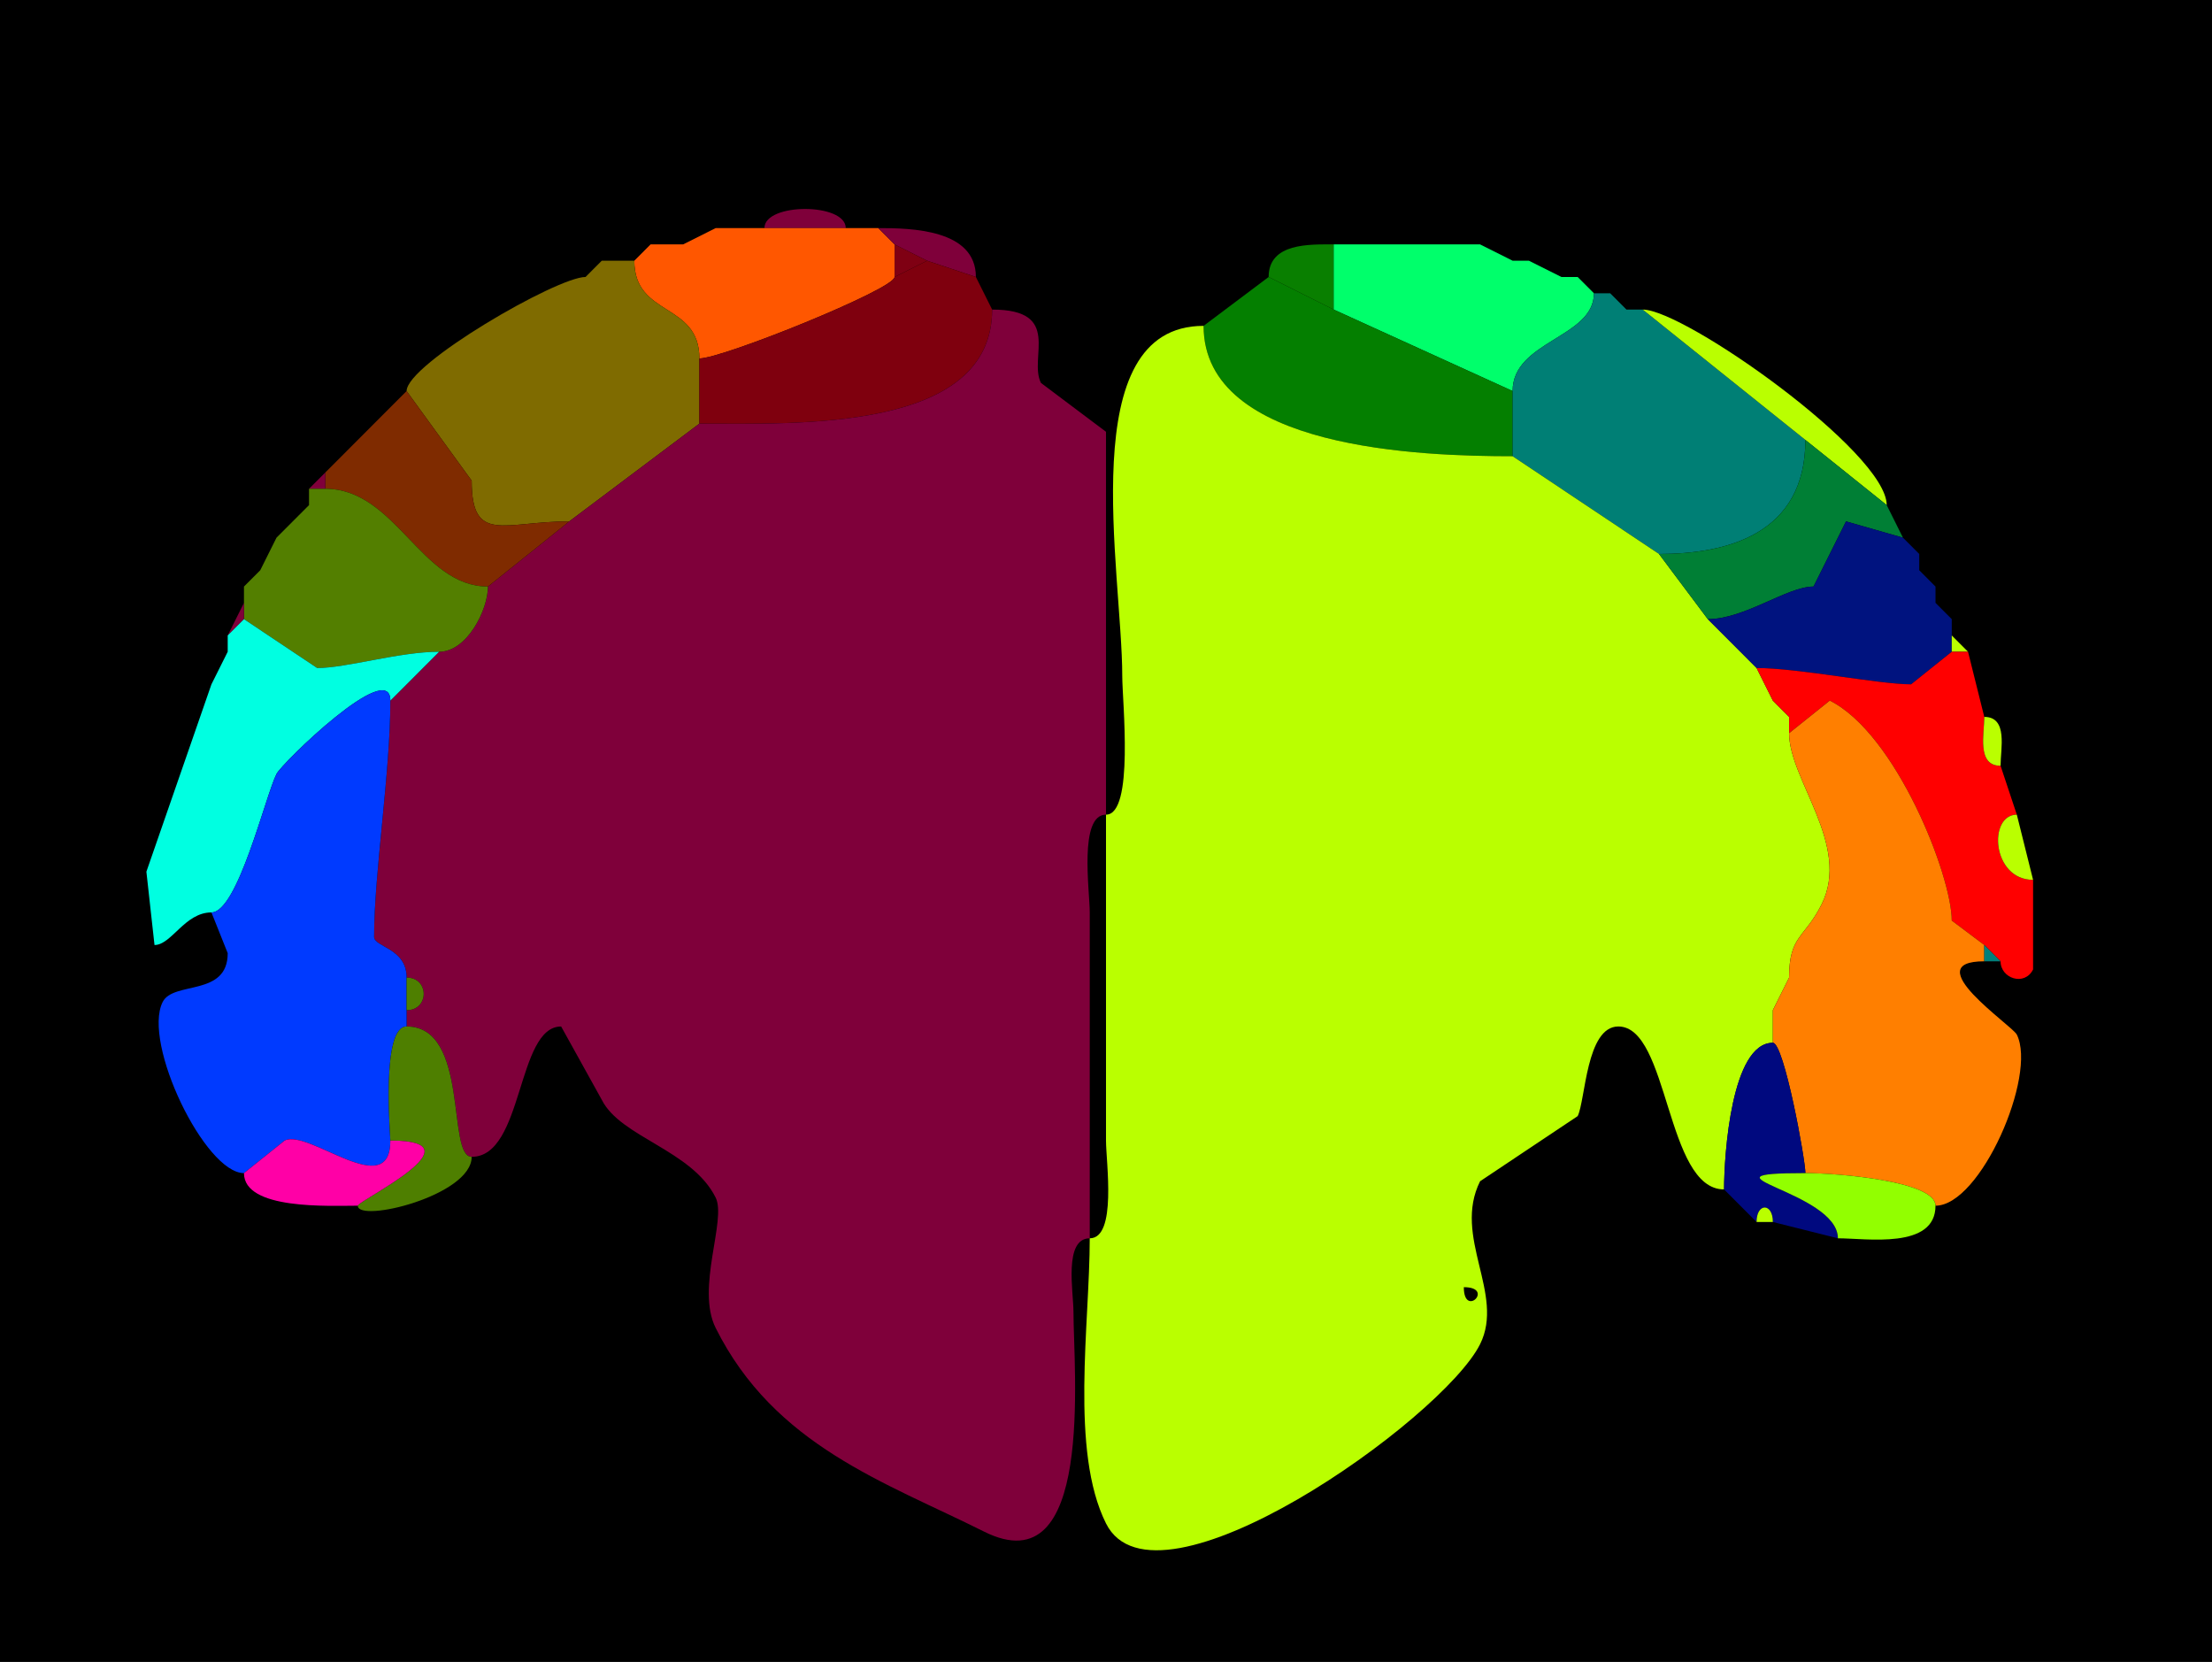 <?xml version="1.0" encoding="UTF-8"?>
<svg xmlns="http://www.w3.org/2000/svg" xmlns:xlink="http://www.w3.org/1999/xlink" width="430px" height="323px" viewBox="0 0 430 323" version="1.1">
<g id="surface1">
<rect x="0" y="0" width="430" height="323" style="fill:rgb(0%,0%,0%);fill-opacity:1;stroke:none;"/>
<path style=" stroke:none;fill-rule:nonzero;fill:rgb(49.804%,0%,22.745%);fill-opacity:1;" d="M 148.602 44.332 L 164.41 44.332 C 164.41 39.375 148.602 39.375 148.602 44.332 Z M 148.602 44.332 "/>
<path style=" stroke:none;fill-rule:nonzero;fill:rgb(49.804%,0%,22.745%);fill-opacity:1;" d="M 139.117 44.332 L 132.793 47.5 C 132.793 47.5 139.117 44.332 139.117 44.332 Z M 139.117 44.332 "/>
<path style=" stroke:none;fill-rule:nonzero;fill:rgb(100%,34.118%,0%);fill-opacity:1;" d="M 173.898 53.832 C 173.898 56.191 140.465 69.668 135.957 69.668 C 135.957 58.684 123.309 61.648 123.309 50.668 C 123.309 50.668 126.469 47.5 126.469 47.5 C 126.469 47.5 132.793 47.5 132.793 47.5 C 132.793 47.5 139.117 44.332 139.117 44.332 C 139.117 44.332 148.602 44.332 148.602 44.332 C 148.602 44.332 164.41 44.332 164.41 44.332 C 164.41 44.332 170.734 44.332 170.734 44.332 C 170.734 44.332 173.898 47.5 173.898 47.5 C 173.898 47.5 173.898 53.832 173.898 53.832 Z M 173.898 53.832 "/>
<path style=" stroke:none;fill-rule:nonzero;fill:rgb(49.804%,0%,22.745%);fill-opacity:1;" d="M 180.219 50.668 L 189.707 53.832 C 189.707 44.543 177.055 44.332 170.734 44.332 C 170.734 44.332 173.898 47.5 173.898 47.5 C 173.898 47.5 180.219 50.668 180.219 50.668 Z M 180.219 50.668 "/>
<path style=" stroke:none;fill-rule:nonzero;fill:rgb(49.804%,0%,22.745%);fill-opacity:1;" d="M 126.469 47.5 L 123.309 50.668 C 123.309 50.668 126.469 47.5 126.469 47.5 Z M 126.469 47.5 "/>
<path style=" stroke:none;fill-rule:nonzero;fill:rgb(49.804%,0%,7.451%);fill-opacity:1;" d="M 180.219 50.668 L 173.898 53.832 C 173.898 53.832 173.898 47.5 173.898 47.5 C 173.898 47.5 180.219 50.668 180.219 50.668 Z M 180.219 50.668 "/>
<path style=" stroke:none;fill-rule:nonzero;fill:rgb(3.529%,49.804%,0%);fill-opacity:1;" d="M 246.617 53.832 L 259.266 60.168 C 259.266 55.312 259.266 53.531 259.266 47.5 C 254.633 47.5 246.617 47.156 246.617 53.832 Z M 246.617 53.832 "/>
<path style=" stroke:none;fill-rule:nonzero;fill:rgb(0%,100%,41.961%);fill-opacity:1;" d="M 259.266 60.168 L 294.043 76 C 294.043 66.211 309.852 65.66 309.852 57 C 309.852 57 306.691 53.832 306.691 53.832 C 306.691 53.832 303.531 53.832 303.531 53.832 C 303.531 53.832 297.207 50.668 297.207 50.668 C 297.207 50.668 294.043 50.668 294.043 50.668 C 294.043 50.668 287.719 47.5 287.719 47.5 C 287.719 47.5 259.266 47.5 259.266 47.5 C 259.266 53.531 259.266 55.312 259.266 60.168 Z M 259.266 60.168 "/>
<path style=" stroke:none;fill-rule:nonzero;fill:rgb(72.941%,100%,0%);fill-opacity:1;" d="M 287.719 47.5 L 294.043 50.668 C 294.043 50.668 287.719 47.5 287.719 47.5 Z M 287.719 47.5 "/>
<path style=" stroke:none;fill-rule:nonzero;fill:rgb(49.804%,0%,22.745%);fill-opacity:1;" d="M 116.984 50.668 L 113.824 53.832 C 113.824 53.832 116.984 50.668 116.984 50.668 Z M 116.984 50.668 "/>
<path style=" stroke:none;fill-rule:nonzero;fill:rgb(49.804%,41.961%,0%);fill-opacity:1;" d="M 135.957 82.332 L 110.66 101.332 C 97.926 101.332 91.691 105.824 91.691 93.418 C 91.691 93.418 79.043 76 79.043 76 C 79.043 70.758 108.238 53.832 113.824 53.832 C 113.824 53.832 116.984 50.668 116.984 50.668 C 116.984 50.668 123.309 50.668 123.309 50.668 C 123.309 61.648 135.957 58.684 135.957 69.668 C 135.957 69.668 135.957 82.332 135.957 82.332 Z M 135.957 82.332 "/>
<path style=" stroke:none;fill-rule:nonzero;fill:rgb(49.804%,0%,5.49%);fill-opacity:1;" d="M 135.957 69.668 L 135.957 82.332 C 154.902 82.332 192.867 83.965 192.867 60.168 C 192.867 60.168 189.707 53.832 189.707 53.832 C 189.707 53.832 180.219 50.668 180.219 50.668 C 180.219 50.668 173.898 53.832 173.898 53.832 C 173.898 56.191 140.465 69.668 135.957 69.668 Z M 135.957 69.668 "/>
<path style=" stroke:none;fill-rule:nonzero;fill:rgb(72.941%,100%,0%);fill-opacity:1;" d="M 297.207 50.668 L 303.531 53.832 C 303.531 53.832 297.207 50.668 297.207 50.668 Z M 297.207 50.668 "/>
<path style=" stroke:none;fill-rule:nonzero;fill:rgb(1.569%,49.804%,0%);fill-opacity:1;" d="M 294.043 76 L 294.043 88.668 C 276.527 88.668 233.969 87.367 233.969 63.332 C 233.969 63.332 246.617 53.832 246.617 53.832 C 246.617 53.832 259.266 60.168 259.266 60.168 C 259.266 60.168 294.043 76 294.043 76 Z M 294.043 76 "/>
<path style=" stroke:none;fill-rule:nonzero;fill:rgb(72.941%,100%,0%);fill-opacity:1;" d="M 306.691 53.832 L 309.852 57 C 309.852 57 306.691 53.832 306.691 53.832 Z M 306.691 53.832 "/>
<path style=" stroke:none;fill-rule:nonzero;fill:rgb(0%,49.804%,45.882%);fill-opacity:1;" d="M 294.043 88.668 L 322.5 107.668 C 335.566 107.668 350.957 103.902 350.957 85.5 C 350.957 85.5 319.34 60.168 319.34 60.168 C 319.34 60.168 316.176 60.168 316.176 60.168 C 316.176 60.168 313.016 57 313.016 57 C 313.016 57 309.852 57 309.852 57 C 309.852 65.66 294.043 66.211 294.043 76 C 294.043 76 294.043 88.668 294.043 88.668 Z M 294.043 88.668 "/>
<path style=" stroke:none;fill-rule:nonzero;fill:rgb(72.941%,100%,0%);fill-opacity:1;" d="M 313.016 57 L 316.176 60.168 C 316.176 60.168 313.016 57 313.016 57 Z M 313.016 57 "/>
<path style=" stroke:none;fill-rule:nonzero;fill:rgb(49.804%,0%,22.745%);fill-opacity:1;" d="M 91.691 224.832 C 101.824 224.832 100.395 199.5 109.082 199.5 L 116.984 213.75 C 120.633 221.055 134.492 223.488 139.117 232.75 C 141.289 237.102 135.242 250.32 139.117 258.082 C 150.57 281.023 172.094 288.055 191.285 297.668 C 212.82 308.449 208.676 266.469 208.676 254.918 C 208.676 251.148 206.734 240.668 211.84 240.668 C 211.84 240.668 211.84 177.332 211.84 177.332 C 211.84 173.152 209.676 158.332 215 158.332 C 215 158.332 215 83.918 215 83.918 C 215 83.918 202.352 74.418 202.352 74.418 C 199.898 69.504 206.617 60.168 192.867 60.168 C 192.867 83.965 154.902 82.332 135.957 82.332 C 135.957 82.332 110.66 101.332 110.66 101.332 C 110.66 101.332 94.852 114 94.852 114 C 94.852 118.523 90.781 126.668 85.367 126.668 C 85.367 126.668 75.883 136.168 75.883 136.168 C 75.883 150.16 72.719 169.738 72.719 182.082 C 72.719 184.078 79.043 184.262 79.043 190 C 83.469 190 83.469 196.332 79.043 196.332 C 79.043 196.332 79.043 199.5 79.043 199.5 C 91.34 199.5 86.793 224.832 91.691 224.832 Z M 91.691 224.832 "/>
<path style=" stroke:none;fill-rule:nonzero;fill:rgb(72.941%,100%,0%);fill-opacity:1;" d="M 350.957 85.5 L 366.766 98.168 C 366.766 87.91 327.438 60.168 319.34 60.168 C 319.34 60.168 350.957 85.5 350.957 85.5 Z M 350.957 85.5 "/>
<path style=" stroke:none;fill-rule:evenodd;fill:rgb(72.941%,100%,0%);fill-opacity:1;" d="M 284.559 250.168 C 284.559 256.277 290.66 250.168 284.559 250.168 M 335.148 231.168 C 323.797 231.168 324.473 199.5 314.594 199.5 C 308.332 199.5 308.219 213.855 306.691 216.918 L 287.719 229.582 C 282.324 240.395 292.598 251.477 287.719 261.25 C 280.402 275.914 224.648 315.414 215 296.082 C 207.969 281.996 211.84 257.344 211.84 240.668 C 217.164 240.668 215 225.848 215 221.668 C 215 221.668 215 158.332 215 158.332 C 220.512 158.332 218.16 136.266 218.16 131.418 C 218.16 111.094 208.504 63.332 233.969 63.332 C 233.969 87.367 276.527 88.668 294.043 88.668 C 294.043 88.668 322.5 107.668 322.5 107.668 C 322.5 107.668 331.984 120.332 331.984 120.332 C 331.984 120.332 341.469 129.832 341.469 129.832 C 341.469 129.832 344.633 136.168 344.633 136.168 C 344.633 136.168 347.793 139.332 347.793 139.332 C 347.793 139.332 347.793 142.5 347.793 142.5 C 347.793 151.559 359.852 164.27 354.117 175.75 C 350.797 182.402 347.793 181.746 347.793 190 C 347.793 190 344.633 196.332 344.633 196.332 C 344.633 196.332 344.633 202.668 344.633 202.668 C 336.602 202.668 335.148 224.336 335.148 231.168 Z M 335.148 231.168 "/>
<path style=" stroke:none;fill-rule:nonzero;fill:rgb(49.804%,16.863%,0%);fill-opacity:1;" d="M 110.66 101.332 L 94.852 114 C 81.812 114 76.961 95 63.234 95 C 63.234 95 63.234 91.832 63.234 91.832 C 63.234 91.832 66.398 88.668 66.398 88.668 C 66.398 88.668 69.559 85.5 69.559 85.5 C 69.559 85.5 72.719 82.332 72.719 82.332 C 72.719 82.332 79.043 76 79.043 76 C 79.043 76 91.691 93.418 91.691 93.418 C 91.691 105.824 97.926 101.332 110.66 101.332 Z M 110.66 101.332 "/>
<path style=" stroke:none;fill-rule:nonzero;fill:rgb(49.804%,0%,22.745%);fill-opacity:1;" d="M 72.719 82.332 L 69.559 85.5 C 69.559 85.5 72.719 82.332 72.719 82.332 Z M 72.719 82.332 "/>
<path style=" stroke:none;fill-rule:nonzero;fill:rgb(49.804%,0%,22.745%);fill-opacity:1;" d="M 69.559 85.5 L 66.398 88.668 C 66.398 88.668 69.559 85.5 69.559 85.5 Z M 69.559 85.5 "/>
<path style=" stroke:none;fill-rule:nonzero;fill:rgb(0%,49.804%,20.784%);fill-opacity:1;" d="M 322.5 107.668 L 331.984 120.332 C 339.191 120.332 347.375 114 352.535 114 C 352.535 114 358.859 101.332 358.859 101.332 C 358.859 101.332 369.926 104.5 369.926 104.5 C 369.926 104.5 366.766 98.168 366.766 98.168 C 366.766 98.168 350.957 85.5 350.957 85.5 C 350.957 103.902 335.566 107.668 322.5 107.668 Z M 322.5 107.668 "/>
<path style=" stroke:none;fill-rule:nonzero;fill:rgb(49.804%,0%,22.745%);fill-opacity:1;" d="M 66.398 88.668 L 63.234 91.832 C 63.234 91.832 66.398 88.668 66.398 88.668 Z M 66.398 88.668 "/>
<path style=" stroke:none;fill-rule:nonzero;fill:rgb(49.804%,0%,22.745%);fill-opacity:1;" d="M 60.074 95 L 63.234 95 C 63.234 95 63.234 91.832 63.234 91.832 C 63.234 91.832 60.074 95 60.074 95 Z M 60.074 95 "/>
<path style=" stroke:none;fill-rule:nonzero;fill:rgb(32.549%,49.804%,0%);fill-opacity:1;" d="M 47.426 120.332 L 61.656 129.832 C 67.375 129.832 77.59 126.668 85.367 126.668 C 90.781 126.668 94.852 118.523 94.852 114 C 81.812 114 76.961 95 63.234 95 C 63.234 95 60.074 95 60.074 95 C 60.074 95 60.074 98.168 60.074 98.168 C 60.074 98.168 56.91 101.332 56.91 101.332 C 56.91 101.332 53.75 104.5 53.75 104.5 C 53.75 104.5 50.59 110.832 50.59 110.832 C 50.59 110.832 47.426 114 47.426 114 C 47.426 114 47.426 117.168 47.426 117.168 C 47.426 117.168 47.426 120.332 47.426 120.332 Z M 47.426 120.332 "/>
<path style=" stroke:none;fill-rule:nonzero;fill:rgb(49.804%,0%,22.745%);fill-opacity:1;" d="M 60.074 98.168 L 56.91 101.332 C 56.91 101.332 60.074 98.168 60.074 98.168 Z M 60.074 98.168 "/>
<path style=" stroke:none;fill-rule:nonzero;fill:rgb(49.804%,0%,22.745%);fill-opacity:1;" d="M 56.91 101.332 L 53.75 104.5 C 53.75 104.5 56.91 101.332 56.91 101.332 Z M 56.91 101.332 "/>
<path style=" stroke:none;fill-rule:nonzero;fill:rgb(0%,7.451%,49.804%);fill-opacity:1;" d="M 379.41 126.668 L 371.508 133 C 365.227 133 349.582 129.832 341.469 129.832 C 341.469 129.832 331.984 120.332 331.984 120.332 C 339.191 120.332 347.375 114 352.535 114 C 352.535 114 358.859 101.332 358.859 101.332 C 358.859 101.332 369.926 104.5 369.926 104.5 C 369.926 104.5 373.09 107.668 373.09 107.668 C 373.09 107.668 373.09 110.832 373.09 110.832 C 373.09 110.832 376.25 114 376.25 114 C 376.25 114 376.25 117.168 376.25 117.168 C 376.25 117.168 379.41 120.332 379.41 120.332 C 379.41 120.332 379.41 123.5 379.41 123.5 C 379.41 123.5 379.41 126.668 379.41 126.668 Z M 379.41 126.668 "/>
<path style=" stroke:none;fill-rule:nonzero;fill:rgb(72.941%,100%,0%);fill-opacity:1;" d="M 369.926 104.5 L 373.09 107.668 C 373.09 107.668 369.926 104.5 369.926 104.5 Z M 369.926 104.5 "/>
<path style=" stroke:none;fill-rule:nonzero;fill:rgb(49.804%,0%,22.745%);fill-opacity:1;" d="M 50.59 110.832 L 47.426 114 C 47.426 114 50.59 110.832 50.59 110.832 Z M 50.59 110.832 "/>
<path style=" stroke:none;fill-rule:nonzero;fill:rgb(72.941%,100%,0%);fill-opacity:1;" d="M 373.09 110.832 L 376.25 114 C 376.25 114 373.09 110.832 373.09 110.832 Z M 373.09 110.832 "/>
<path style=" stroke:none;fill-rule:nonzero;fill:rgb(49.804%,0%,22.745%);fill-opacity:1;" d="M 47.426 120.332 L 44.266 123.5 C 44.266 123.5 47.426 117.168 47.426 117.168 C 47.426 117.168 47.426 120.332 47.426 120.332 Z M 47.426 120.332 "/>
<path style=" stroke:none;fill-rule:nonzero;fill:rgb(72.941%,100%,0%);fill-opacity:1;" d="M 376.25 117.168 L 379.41 120.332 C 379.41 120.332 376.25 117.168 376.25 117.168 Z M 376.25 117.168 "/>
<path style=" stroke:none;fill-rule:nonzero;fill:rgb(0%,100%,88.235%);fill-opacity:1;" d="M 75.883 136.168 C 75.883 127.781 54.797 148.316 53.75 150.418 C 51.551 154.82 46.188 177.332 41.102 177.332 C 35.922 177.332 33.34 183.668 30.035 183.668 C 30.035 183.668 28.457 169.418 28.457 169.418 C 28.457 169.418 41.102 133 41.102 133 C 41.102 133 44.266 126.668 44.266 126.668 C 44.266 126.668 44.266 123.5 44.266 123.5 C 44.266 123.5 47.426 120.332 47.426 120.332 C 47.426 120.332 61.656 129.832 61.656 129.832 C 67.375 129.832 77.59 126.668 85.367 126.668 C 85.367 126.668 75.883 136.168 75.883 136.168 Z M 75.883 136.168 "/>
<path style=" stroke:none;fill-rule:nonzero;fill:rgb(72.941%,100%,0%);fill-opacity:1;" d="M 379.41 126.668 L 382.574 126.668 C 382.574 126.668 379.41 123.5 379.41 123.5 C 379.41 123.5 379.41 126.668 379.41 126.668 Z M 379.41 126.668 "/>
<path style=" stroke:none;fill-rule:nonzero;fill:rgb(49.804%,0%,22.745%);fill-opacity:1;" d="M 44.266 126.668 L 41.102 133 C 41.102 133 44.266 126.668 44.266 126.668 Z M 44.266 126.668 "/>
<path style=" stroke:none;fill-rule:nonzero;fill:rgb(100%,0%,0%);fill-opacity:1;" d="M 385.734 183.668 L 388.898 186.832 C 388.898 190.168 393.562 191.742 395.219 188.418 C 395.219 188.418 395.219 171 395.219 171 C 387.168 171 386.445 158.332 392.059 158.332 C 392.059 158.332 388.898 148.832 388.898 148.832 C 384.238 148.832 385.734 142.652 385.734 139.332 C 385.734 139.332 382.574 126.668 382.574 126.668 C 382.574 126.668 379.41 126.668 379.41 126.668 C 379.41 126.668 371.508 133 371.508 133 C 365.227 133 349.582 129.832 341.469 129.832 C 341.469 129.832 344.633 136.168 344.633 136.168 C 344.633 136.168 347.793 139.332 347.793 139.332 C 347.793 139.332 347.793 142.5 347.793 142.5 C 347.793 142.5 355.699 136.168 355.699 136.168 C 368.598 142.625 379.41 170.211 379.41 178.918 C 379.41 178.918 385.734 183.668 385.734 183.668 Z M 385.734 183.668 "/>
<path style=" stroke:none;fill-rule:nonzero;fill:rgb(0%,22.745%,100%);fill-opacity:1;" d="M 75.883 221.668 C 75.883 233.738 59.988 219.336 55.332 221.668 L 47.426 228 C 39.855 228 27.637 202.727 31.617 194.75 C 33.691 190.594 44.266 193.777 44.266 185.25 C 44.266 185.25 41.102 177.332 41.102 177.332 C 46.188 177.332 51.551 154.82 53.75 150.418 C 54.797 148.316 75.883 127.781 75.883 136.168 C 75.883 150.16 72.719 169.738 72.719 182.082 C 72.719 184.078 79.043 184.262 79.043 190 C 79.043 190 79.043 196.332 79.043 196.332 C 79.043 196.332 79.043 199.5 79.043 199.5 C 74.066 199.5 75.883 220.484 75.883 221.668 Z M 75.883 221.668 "/>
<path style=" stroke:none;fill-rule:nonzero;fill:rgb(100%,49.804%,0%);fill-opacity:1;" d="M 344.633 136.168 L 347.793 139.332 C 347.793 139.332 344.633 136.168 344.633 136.168 Z M 344.633 136.168 "/>
<path style=" stroke:none;fill-rule:nonzero;fill:rgb(100%,49.804%,0%);fill-opacity:1;" d="M 350.957 228 C 357.473 228 376.25 229.59 376.25 234.332 C 385.004 234.332 396.02 209.02 392.059 201.082 C 391.156 199.273 372.492 186.832 385.734 186.832 C 385.734 186.832 385.734 183.668 385.734 183.668 C 385.734 183.668 379.41 178.918 379.41 178.918 C 379.41 170.211 368.598 142.625 355.699 136.168 C 355.699 136.168 347.793 142.5 347.793 142.5 C 347.793 151.559 359.852 164.27 354.117 175.75 C 350.797 182.402 347.793 181.746 347.793 190 C 347.793 190 344.633 196.332 344.633 196.332 C 344.633 196.332 344.633 202.668 344.633 202.668 C 346.812 202.668 350.957 225.395 350.957 228 Z M 350.957 228 "/>
<path style=" stroke:none;fill-rule:nonzero;fill:rgb(72.941%,100%,0%);fill-opacity:1;" d="M 385.734 139.332 C 390.391 139.332 388.898 145.516 388.898 148.832 C 384.238 148.832 385.734 142.652 385.734 139.332 Z M 385.734 139.332 "/>
<path style=" stroke:none;fill-rule:nonzero;fill:rgb(72.941%,100%,0%);fill-opacity:1;" d="M 392.059 158.332 C 386.445 158.332 387.168 171 395.219 171 C 395.219 171 392.059 158.332 392.059 158.332 Z M 392.059 158.332 "/>
<path style=" stroke:none;fill-rule:nonzero;fill:rgb(0%,49.804%,47.843%);fill-opacity:1;" d="M 385.734 186.832 L 388.898 186.832 C 388.898 186.832 385.734 183.668 385.734 183.668 C 385.734 183.668 385.734 186.832 385.734 186.832 Z M 385.734 186.832 "/>
<path style=" stroke:none;fill-rule:nonzero;fill:rgb(30.588%,49.804%,0%);fill-opacity:1;" d="M 79.043 190 C 83.469 190 83.469 196.332 79.043 196.332 C 79.043 196.332 79.043 190 79.043 190 Z M 79.043 190 "/>
<path style=" stroke:none;fill-rule:nonzero;fill:rgb(0%,3.529%,49.804%);fill-opacity:1;" d="M 347.793 190 L 344.633 196.332 C 344.633 196.332 347.793 190 347.793 190 Z M 347.793 190 "/>
<path style=" stroke:none;fill-rule:nonzero;fill:rgb(30.588%,49.804%,0%);fill-opacity:1;" d="M 91.691 224.832 C 91.691 232.402 69.559 237.734 69.559 234.332 C 69.559 233.367 93.906 221.668 75.883 221.668 C 75.883 220.484 74.066 199.5 79.043 199.5 C 91.34 199.5 86.793 224.832 91.691 224.832 Z M 91.691 224.832 "/>
<path style=" stroke:none;fill-rule:nonzero;fill:rgb(0%,3.529%,49.804%);fill-opacity:1;" d="M 344.633 237.5 L 357.281 240.668 C 357.281 231.488 327.812 228 350.957 228 C 350.957 225.395 346.812 202.668 344.633 202.668 C 336.602 202.668 335.148 224.336 335.148 231.168 C 335.148 231.168 341.469 237.5 341.469 237.5 C 341.469 233.746 344.633 233.746 344.633 237.5 Z M 344.633 237.5 "/>
<path style=" stroke:none;fill-rule:nonzero;fill:rgb(100%,0%,65.098%);fill-opacity:1;" d="M 47.426 228 C 47.426 235.199 63.949 234.332 69.559 234.332 C 69.559 233.367 93.906 221.668 75.883 221.668 C 75.883 233.738 59.988 219.336 55.332 221.668 C 55.332 221.668 47.426 228 47.426 228 Z M 47.426 228 "/>
<path style=" stroke:none;fill-rule:nonzero;fill:rgb(57.255%,100%,0%);fill-opacity:1;" d="M 376.25 234.332 C 376.25 242.879 362.797 240.668 357.281 240.668 C 357.281 231.488 327.812 228 350.957 228 C 357.473 228 376.25 229.59 376.25 234.332 Z M 376.25 234.332 "/>
<path style=" stroke:none;fill-rule:nonzero;fill:rgb(72.941%,100%,0%);fill-opacity:1;" d="M 341.469 237.5 L 344.633 237.5 C 344.633 233.746 341.469 233.746 341.469 237.5 Z M 341.469 237.5 "/>
</g>
</svg>
